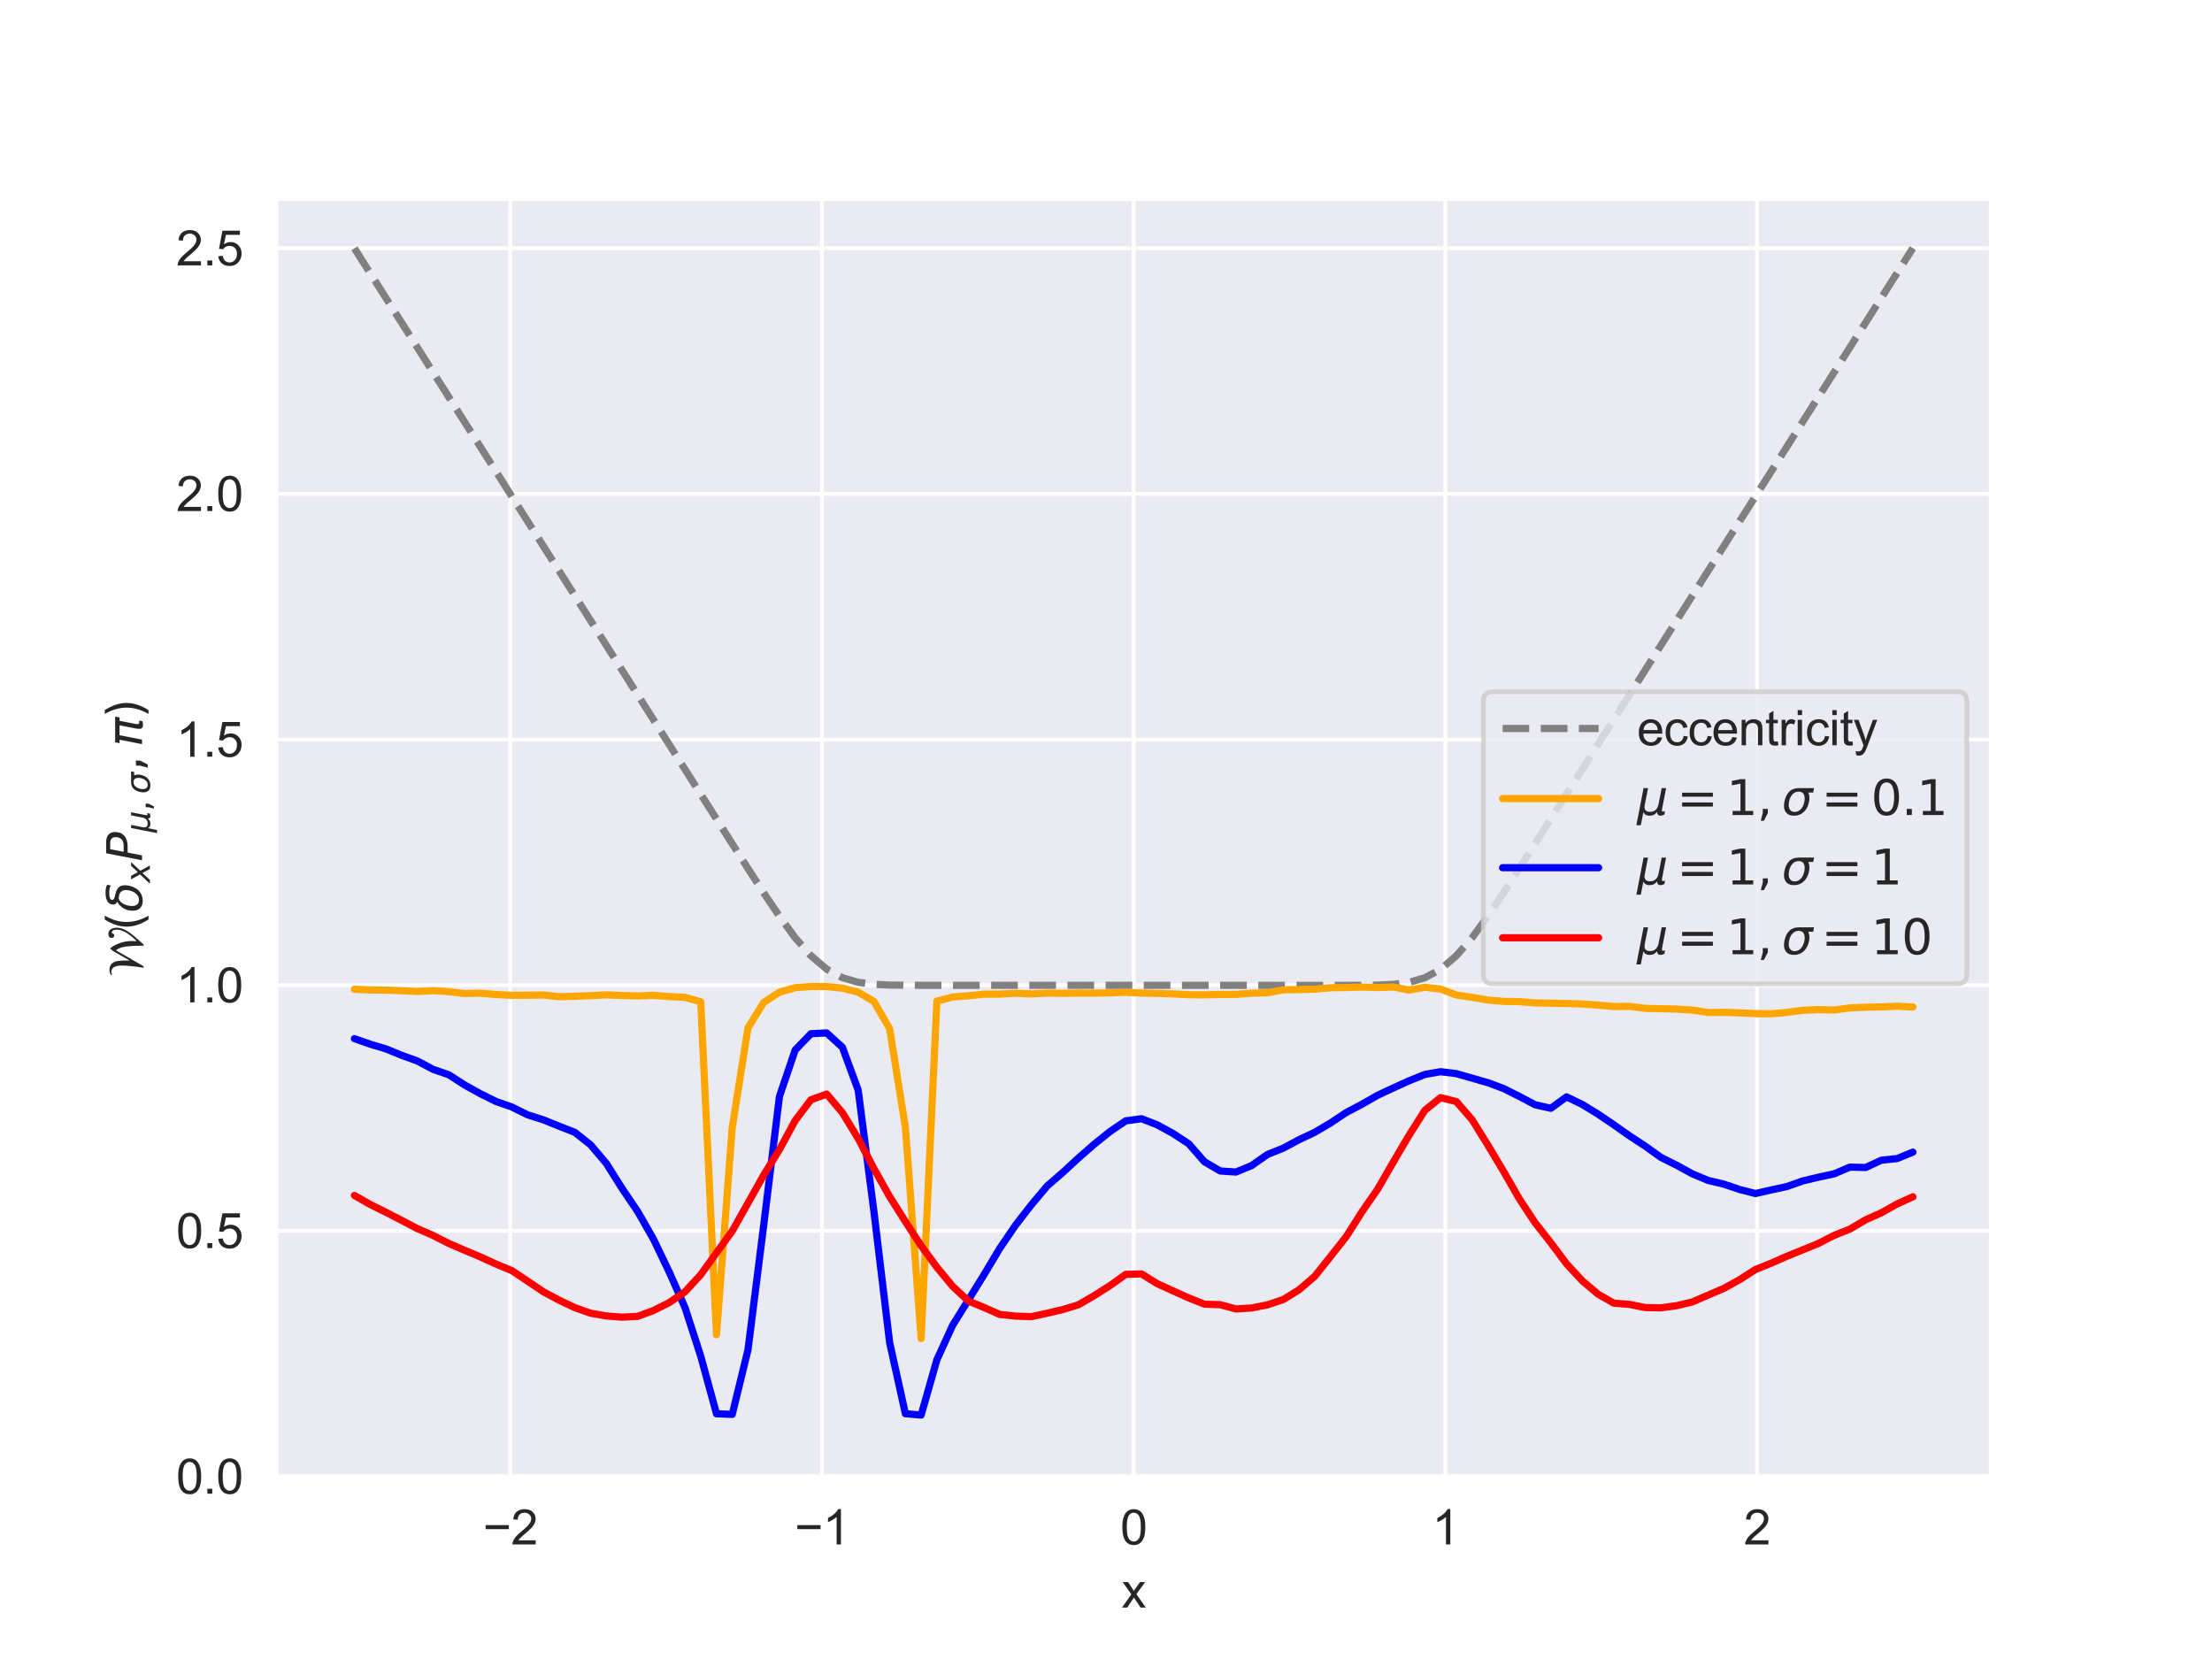 <?xml version="1.0" encoding="utf-8" standalone="no"?>
<!DOCTYPE svg PUBLIC "-//W3C//DTD SVG 1.1//EN"
  "http://www.w3.org/Graphics/SVG/1.1/DTD/svg11.dtd">
<svg xmlns:xlink="http://www.w3.org/1999/xlink" width="460.8pt" height="345.6pt" viewBox="0 0 460.8 345.6" xmlns="http://www.w3.org/2000/svg" version="1.1">
 <defs>
  <style type="text/css">*{stroke-linejoin: round; stroke-linecap: butt}</style>
 </defs>
 <g id="figure_1">
  <g id="patch_1">
   <path d="M 0 345.6 
L 460.8 345.6 
L 460.8 0 
L 0 0 
z
" style="fill: #ffffff"/>
  </g>
  <g id="axes_1">
   <g id="patch_2">
    <path d="M 57.6 307.584 
L 414.72 307.584 
L 414.72 41.472 
L 57.6 41.472 
z
" style="fill: #eaeaf2"/>
   </g>
   <g id="matplotlib.axis_1">
    <g id="xtick_1">
     <g id="line2d_1">
      <path d="M 106.298 307.584 
L 106.298 41.472 
" clip-path="url(#p54413a8426)" style="fill: none; stroke: #ffffff; stroke-width: 0.8; stroke-linecap: round"/>
     </g>
     <g id="text_1">
      <!-- −2 -->
      <g style="fill: #262626" transform="translate(100.597 321.742) scale(0.1 -0.1)">
       <defs>
        <path id="ArialMT-2212" d="M 3381 1997 
L 356 1997 
L 356 2522 
L 3381 2522 
L 3381 1997 
z
" transform="scale(0.016)"/>
        <path id="ArialMT-32" d="M 3222 541 
L 3222 0 
L 194 0 
Q 188 203 259 391 
Q 375 700 629 1000 
Q 884 1300 1366 1694 
Q 2113 2306 2375 2664 
Q 2638 3022 2638 3341 
Q 2638 3675 2398 3904 
Q 2159 4134 1775 4134 
Q 1369 4134 1125 3890 
Q 881 3647 878 3216 
L 300 3275 
Q 359 3922 746 4261 
Q 1134 4600 1788 4600 
Q 2447 4600 2831 4234 
Q 3216 3869 3216 3328 
Q 3216 3053 3103 2787 
Q 2991 2522 2730 2228 
Q 2469 1934 1863 1422 
Q 1356 997 1212 845 
Q 1069 694 975 541 
L 3222 541 
z
" transform="scale(0.016)"/>
       </defs>
       <use xlink:href="#ArialMT-2212"/>
       <use xlink:href="#ArialMT-32" transform="translate(58.398 0)"/>
      </g>
     </g>
    </g>
    <g id="xtick_2">
     <g id="line2d_2">
      <path d="M 171.229 307.584 
L 171.229 41.472 
" clip-path="url(#p54413a8426)" style="fill: none; stroke: #ffffff; stroke-width: 0.8; stroke-linecap: round"/>
     </g>
     <g id="text_2">
      <!-- −1 -->
      <g style="fill: #262626" transform="translate(165.528 321.742) scale(0.1 -0.1)">
       <defs>
        <path id="ArialMT-31" d="M 2384 0 
L 1822 0 
L 1822 3584 
Q 1619 3391 1289 3197 
Q 959 3003 697 2906 
L 697 3450 
Q 1169 3672 1522 3987 
Q 1875 4303 2022 4600 
L 2384 4600 
L 2384 0 
z
" transform="scale(0.016)"/>
       </defs>
       <use xlink:href="#ArialMT-2212"/>
       <use xlink:href="#ArialMT-31" transform="translate(58.398 0)"/>
      </g>
     </g>
    </g>
    <g id="xtick_3">
     <g id="line2d_3">
      <path d="M 236.16 307.584 
L 236.16 41.472 
" clip-path="url(#p54413a8426)" style="fill: none; stroke: #ffffff; stroke-width: 0.8; stroke-linecap: round"/>
     </g>
     <g id="text_3">
      <!-- 0 -->
      <g style="fill: #262626" transform="translate(233.38 321.742) scale(0.1 -0.1)">
       <defs>
        <path id="ArialMT-30" d="M 266 2259 
Q 266 3072 433 3567 
Q 600 4063 929 4331 
Q 1259 4600 1759 4600 
Q 2128 4600 2406 4451 
Q 2684 4303 2865 4023 
Q 3047 3744 3150 3342 
Q 3253 2941 3253 2259 
Q 3253 1453 3087 958 
Q 2922 463 2592 192 
Q 2263 -78 1759 -78 
Q 1097 -78 719 397 
Q 266 969 266 2259 
z
M 844 2259 
Q 844 1131 1108 757 
Q 1372 384 1759 384 
Q 2147 384 2411 759 
Q 2675 1134 2675 2259 
Q 2675 3391 2411 3762 
Q 2147 4134 1753 4134 
Q 1366 4134 1134 3806 
Q 844 3388 844 2259 
z
" transform="scale(0.016)"/>
       </defs>
       <use xlink:href="#ArialMT-30"/>
      </g>
     </g>
    </g>
    <g id="xtick_4">
     <g id="line2d_4">
      <path d="M 301.091 307.584 
L 301.091 41.472 
" clip-path="url(#p54413a8426)" style="fill: none; stroke: #ffffff; stroke-width: 0.8; stroke-linecap: round"/>
     </g>
     <g id="text_4">
      <!-- 1 -->
      <g style="fill: #262626" transform="translate(298.31 321.742) scale(0.1 -0.1)">
       <use xlink:href="#ArialMT-31"/>
      </g>
     </g>
    </g>
    <g id="xtick_5">
     <g id="line2d_5">
      <path d="M 366.022 307.584 
L 366.022 41.472 
" clip-path="url(#p54413a8426)" style="fill: none; stroke: #ffffff; stroke-width: 0.8; stroke-linecap: round"/>
     </g>
     <g id="text_5">
      <!-- 2 -->
      <g style="fill: #262626" transform="translate(363.241 321.742) scale(0.1 -0.1)">
       <use xlink:href="#ArialMT-32"/>
      </g>
     </g>
    </g>
    <g id="text_6">
     <!-- x -->
     <g style="fill: #262626" transform="translate(233.66 334.887) scale(0.1 -0.1)">
      <defs>
       <path id="ArialMT-78" d="M 47 0 
L 1259 1725 
L 138 3319 
L 841 3319 
L 1350 2541 
Q 1494 2319 1581 2169 
Q 1719 2375 1834 2534 
L 2394 3319 
L 3066 3319 
L 1919 1756 
L 3153 0 
L 2463 0 
L 1781 1031 
L 1600 1309 
L 728 0 
L 47 0 
z
" transform="scale(0.016)"/>
      </defs>
      <use xlink:href="#ArialMT-78"/>
     </g>
    </g>
   </g>
   <g id="matplotlib.axis_2">
    <g id="ytick_1">
     <g id="line2d_6">
      <path d="M 57.6 307.584 
L 414.72 307.584 
" clip-path="url(#p54413a8426)" style="fill: none; stroke: #ffffff; stroke-width: 0.8; stroke-linecap: round"/>
     </g>
     <g id="text_7">
      <!-- 0.0 -->
      <g style="fill: #262626" transform="translate(36.7 311.163) scale(0.1 -0.1)">
       <defs>
        <path id="ArialMT-2e" d="M 581 0 
L 581 641 
L 1222 641 
L 1222 0 
L 581 0 
z
" transform="scale(0.016)"/>
       </defs>
       <use xlink:href="#ArialMT-30"/>
       <use xlink:href="#ArialMT-2e" transform="translate(55.615 0)"/>
       <use xlink:href="#ArialMT-30" transform="translate(83.398 0)"/>
      </g>
     </g>
    </g>
    <g id="ytick_2">
     <g id="line2d_7">
      <path d="M 57.6 256.409 
L 414.72 256.409 
" clip-path="url(#p54413a8426)" style="fill: none; stroke: #ffffff; stroke-width: 0.8; stroke-linecap: round"/>
     </g>
     <g id="text_8">
      <!-- 0.5 -->
      <g style="fill: #262626" transform="translate(36.7 259.988) scale(0.1 -0.1)">
       <defs>
        <path id="ArialMT-35" d="M 266 1200 
L 856 1250 
Q 922 819 1161 601 
Q 1400 384 1738 384 
Q 2144 384 2425 690 
Q 2706 997 2706 1503 
Q 2706 1984 2436 2262 
Q 2166 2541 1728 2541 
Q 1456 2541 1237 2417 
Q 1019 2294 894 2097 
L 366 2166 
L 809 4519 
L 3088 4519 
L 3088 3981 
L 1259 3981 
L 1013 2750 
Q 1425 3038 1878 3038 
Q 2478 3038 2890 2622 
Q 3303 2206 3303 1553 
Q 3303 931 2941 478 
Q 2500 -78 1738 -78 
Q 1113 -78 717 272 
Q 322 622 266 1200 
z
" transform="scale(0.016)"/>
       </defs>
       <use xlink:href="#ArialMT-30"/>
       <use xlink:href="#ArialMT-2e" transform="translate(55.615 0)"/>
       <use xlink:href="#ArialMT-35" transform="translate(83.398 0)"/>
      </g>
     </g>
    </g>
    <g id="ytick_3">
     <g id="line2d_8">
      <path d="M 57.6 205.233 
L 414.72 205.233 
" clip-path="url(#p54413a8426)" style="fill: none; stroke: #ffffff; stroke-width: 0.8; stroke-linecap: round"/>
     </g>
     <g id="text_9">
      <!-- 1.0 -->
      <g style="fill: #262626" transform="translate(36.7 208.812) scale(0.1 -0.1)">
       <use xlink:href="#ArialMT-31"/>
       <use xlink:href="#ArialMT-2e" transform="translate(55.615 0)"/>
       <use xlink:href="#ArialMT-30" transform="translate(83.398 0)"/>
      </g>
     </g>
    </g>
    <g id="ytick_4">
     <g id="line2d_9">
      <path d="M 57.6 154.058 
L 414.72 154.058 
" clip-path="url(#p54413a8426)" style="fill: none; stroke: #ffffff; stroke-width: 0.8; stroke-linecap: round"/>
     </g>
     <g id="text_10">
      <!-- 1.5 -->
      <g style="fill: #262626" transform="translate(36.7 157.637) scale(0.1 -0.1)">
       <use xlink:href="#ArialMT-31"/>
       <use xlink:href="#ArialMT-2e" transform="translate(55.615 0)"/>
       <use xlink:href="#ArialMT-35" transform="translate(83.398 0)"/>
      </g>
     </g>
    </g>
    <g id="ytick_5">
     <g id="line2d_10">
      <path d="M 57.6 102.882 
L 414.72 102.882 
" clip-path="url(#p54413a8426)" style="fill: none; stroke: #ffffff; stroke-width: 0.8; stroke-linecap: round"/>
     </g>
     <g id="text_11">
      <!-- 2.0 -->
      <g style="fill: #262626" transform="translate(36.7 106.461) scale(0.1 -0.1)">
       <use xlink:href="#ArialMT-32"/>
       <use xlink:href="#ArialMT-2e" transform="translate(55.615 0)"/>
       <use xlink:href="#ArialMT-30" transform="translate(83.398 0)"/>
      </g>
     </g>
    </g>
    <g id="ytick_6">
     <g id="line2d_11">
      <path d="M 57.6 51.707 
L 414.72 51.707 
" clip-path="url(#p54413a8426)" style="fill: none; stroke: #ffffff; stroke-width: 0.8; stroke-linecap: round"/>
     </g>
     <g id="text_12">
      <!-- 2.5 -->
      <g style="fill: #262626" transform="translate(36.7 55.286) scale(0.1 -0.1)">
       <use xlink:href="#ArialMT-32"/>
       <use xlink:href="#ArialMT-2e" transform="translate(55.615 0)"/>
       <use xlink:href="#ArialMT-35" transform="translate(83.398 0)"/>
      </g>
     </g>
    </g>
    <g id="text_13">
     <!-- $\mathcal{W}(\delta_x P_{\mu,\sigma}, \pi)$ -->
     <g style="fill: #262626" transform="translate(29.6 203.478) rotate(-90) scale(0.1 -0.1)">
      <defs>
       <path id="STIXNonUnicode-Italic-e243" d="M 4634 736 
L 4672 717 
Q 4742 794 4931 1008 
Q 5120 1222 5248 1369 
Q 5376 1517 5545 1757 
Q 5715 1997 5837 2234 
Q 6131 2803 6131 3245 
Q 6131 3936 5741 3936 
Q 5696 3936 5661 3885 
Q 5626 3834 5606 3776 
Q 5587 3718 5529 3667 
Q 5472 3616 5382 3616 
Q 5229 3616 5145 3715 
Q 5062 3814 5062 3962 
Q 5062 4173 5209 4278 
Q 5357 4384 5594 4384 
Q 5965 4384 6176 4073 
Q 6387 3763 6387 3290 
Q 6387 2906 6236 2506 
Q 6086 2106 5814 1718 
Q 5542 1331 5289 1027 
Q 5037 723 4697 352 
Q 4358 -19 4211 -205 
L 4045 -205 
L 4045 230 
Q 4045 1306 3936 2099 
Q 3827 2893 3475 3373 
L 3430 3373 
L 1363 -205 
L 1171 -205 
Q 1459 1581 1459 2624 
Q 1459 4006 602 4006 
Q 448 4006 307 3891 
L 211 4013 
Q 486 4237 915 4237 
Q 1184 4237 1389 4157 
Q 1594 4077 1722 3923 
Q 1850 3770 1933 3590 
Q 2016 3411 2054 3155 
Q 2093 2899 2105 2684 
Q 2118 2470 2118 2182 
Q 2118 1920 2099 1658 
L 2138 1658 
L 3398 3846 
L 3686 4160 
Q 4077 3738 4365 2950 
Q 4653 2163 4653 1395 
Q 4653 966 4634 736 
z
" transform="scale(0.016)"/>
       <path id="DejaVuSans-28" d="M 1984 4856 
Q 1566 4138 1362 3434 
Q 1159 2731 1159 2009 
Q 1159 1288 1364 580 
Q 1569 -128 1984 -844 
L 1484 -844 
Q 1016 -109 783 600 
Q 550 1309 550 2009 
Q 550 2706 781 3412 
Q 1013 4119 1484 4856 
L 1984 4856 
z
" transform="scale(0.016)"/>
       <path id="DejaVuSans-Oblique-3b4" d="M 3472 4053 
Q 3197 4272 2450 4272 
Q 1659 4272 1588 3906 
Q 1531 3619 2328 3469 
Q 2953 3353 3253 3003 
Q 3616 2581 3447 1716 
Q 3284 888 2763 400 
Q 2238 -91 1488 -91 
Q 741 -91 406 400 
Q 72 888 241 1747 
Q 363 2384 891 2900 
Q 1097 3100 1353 3213 
Q 913 3459 1000 3900 
Q 1166 4750 2544 4750 
Q 3234 4750 3566 4531 
L 3472 4053 
z
M 1753 3056 
Q 1525 2966 1306 2738 
Q 969 2384 847 1747 
Q 722 1113 919 756 
Q 1119 397 1584 397 
Q 2044 397 2381 759 
Q 2722 1122 2838 1716 
Q 2956 2338 2731 2638 
Q 2491 2959 2103 2994 
Q 1906 3013 1753 3056 
z
" transform="scale(0.016)"/>
       <path id="DejaVuSans-Oblique-78" d="M 3841 3500 
L 2234 1784 
L 3219 0 
L 2559 0 
L 1819 1388 
L 531 0 
L -166 0 
L 1556 1844 
L 641 3500 
L 1300 3500 
L 1972 2234 
L 3144 3500 
L 3841 3500 
z
" transform="scale(0.016)"/>
       <path id="DejaVuSans-Oblique-50" d="M 1081 4666 
L 2541 4666 
Q 3178 4666 3512 4369 
Q 3847 4072 3847 3500 
Q 3847 2731 3353 2303 
Q 2859 1875 1966 1875 
L 1172 1875 
L 806 0 
L 172 0 
L 1081 4666 
z
M 1613 4147 
L 1275 2394 
L 2069 2394 
Q 2606 2394 2893 2669 
Q 3181 2944 3181 3456 
Q 3181 3784 2986 3965 
Q 2791 4147 2438 4147 
L 1613 4147 
z
" transform="scale(0.016)"/>
       <path id="DejaVuSans-Oblique-3bc" d="M -84 -1331 
L 856 3500 
L 1434 3500 
L 1009 1322 
Q 997 1256 987 1175 
Q 978 1094 978 1013 
Q 978 722 1161 565 
Q 1344 409 1684 409 
Q 2147 409 2431 671 
Q 2716 934 2816 1459 
L 3213 3500 
L 3788 3500 
L 3266 809 
Q 3253 750 3248 706 
Q 3244 663 3244 628 
Q 3244 531 3283 486 
Q 3322 441 3406 441 
Q 3438 441 3492 456 
Q 3547 472 3647 513 
L 3559 50 
Q 3422 -19 3297 -55 
Q 3172 -91 3053 -91 
Q 2847 -91 2730 40 
Q 2613 172 2613 403 
Q 2438 153 2195 31 
Q 1953 -91 1625 -91 
Q 1334 -91 1117 43 
Q 900 178 831 397 
L 494 -1331 
L -84 -1331 
z
" transform="scale(0.016)"/>
       <path id="DejaVuSans-2c" d="M 750 794 
L 1409 794 
L 1409 256 
L 897 -744 
L 494 -744 
L 750 256 
L 750 794 
z
" transform="scale(0.016)"/>
       <path id="DejaVuSans-Oblique-3c3" d="M 2219 3044 
Q 1744 3044 1422 2700 
Q 1081 2341 969 1747 
Q 844 1119 1044 756 
Q 1241 397 1706 397 
Q 2166 397 2503 759 
Q 2844 1122 2966 1747 
Q 3075 2319 2881 2700 
Q 2700 3044 2219 3044 
z
M 2309 3503 
L 4219 3500 
L 4106 2925 
L 3463 2925 
Q 3706 2438 3575 1747 
Q 3406 888 2884 400 
Q 2359 -91 1609 -91 
Q 856 -91 525 400 
Q 194 888 363 1747 
Q 528 2609 1050 3097 
Q 1484 3503 2309 3503 
z
" transform="scale(0.016)"/>
       <path id="DejaVuSans-Oblique-3c0" d="M 584 3500 
L 3938 3500 
L 3825 2925 
L 3384 2925 
L 2966 775 
Q 2922 550 2981 450 
Q 3038 353 3209 353 
Q 3256 353 3325 363 
Q 3397 369 3419 372 
L 3338 -44 
Q 3222 -84 3103 -103 
Q 2981 -122 2866 -122 
Q 2491 -122 2388 81 
Q 2284 288 2391 838 
L 2797 2925 
L 1506 2925 
L 938 0 
L 350 0 
L 919 2925 
L 472 2925 
L 584 3500 
z
" transform="scale(0.016)"/>
       <path id="DejaVuSans-29" d="M 513 4856 
L 1013 4856 
Q 1481 4119 1714 3412 
Q 1947 2706 1947 2009 
Q 1947 1309 1714 600 
Q 1481 -109 1013 -844 
L 513 -844 
Q 928 -128 1133 580 
Q 1338 1288 1338 2009 
Q 1338 2731 1133 3434 
Q 928 4138 513 4856 
z
" transform="scale(0.016)"/>
      </defs>
      <use xlink:href="#STIXNonUnicode-Italic-e243" transform="translate(0 0.125)"/>
      <use xlink:href="#DejaVuSans-28" transform="translate(95.6 0.125)"/>
      <use xlink:href="#DejaVuSans-Oblique-3b4" transform="translate(134.614 0.125)"/>
      <use xlink:href="#DejaVuSans-Oblique-78" transform="translate(195.795 -16.281) scale(0.7)"/>
      <use xlink:href="#DejaVuSans-Oblique-50" transform="translate(239.955 0.125)"/>
      <use xlink:href="#DejaVuSans-Oblique-3bc" transform="translate(300.258 -16.281) scale(0.7)"/>
      <use xlink:href="#DejaVuSans-2c" transform="translate(344.794 -16.281) scale(0.7)"/>
      <use xlink:href="#DejaVuSans-Oblique-3c3" transform="translate(380.683 -16.281) scale(0.7)"/>
      <use xlink:href="#DejaVuSans-2c" transform="translate(427.783 0.125)"/>
      <use xlink:href="#DejaVuSans-Oblique-3c0" transform="translate(479.052 0.125)"/>
      <use xlink:href="#DejaVuSans-29" transform="translate(539.257 0.125)"/>
     </g>
    </g>
   </g>
   <g id="line2d_12">
    <path d="M 73.833 51.726 
L 77.112 56.896 
L 80.391 62.065 
L 83.671 67.234 
L 86.95 72.403 
L 90.229 77.573 
L 93.509 82.742 
L 96.788 87.911 
L 100.067 93.08 
L 103.347 98.249 
L 106.626 103.419 
L 109.905 108.588 
L 113.185 113.757 
L 116.464 118.926 
L 119.743 124.096 
L 123.023 129.265 
L 126.302 134.434 
L 129.581 139.603 
L 132.861 144.773 
L 136.14 149.942 
L 139.419 155.111 
L 142.699 160.28 
L 145.978 165.449 
L 149.258 170.618 
L 152.537 175.782 
L 155.816 180.926 
L 159.096 186.002 
L 162.375 190.888 
L 165.654 195.355 
L 168.934 199.104 
L 172.213 201.889 
L 175.492 203.669 
L 178.772 204.631 
L 182.051 205.051 
L 185.33 205.204 
L 188.61 205.244 
L 191.889 205.254 
L 195.168 205.256 
L 198.448 205.257 
L 201.727 205.257 
L 205.006 205.258 
L 208.286 205.258 
L 211.565 205.258 
L 214.844 205.259 
L 218.124 205.259 
L 221.403 205.26 
L 224.682 205.26 
L 227.962 205.261 
L 231.241 205.261 
L 234.52 205.261 
L 237.8 205.262 
L 241.079 205.262 
L 244.358 205.263 
L 247.638 205.263 
L 250.917 205.263 
L 254.196 205.264 
L 257.476 205.264 
L 260.755 205.265 
L 264.034 205.265 
L 267.314 205.266 
L 270.593 205.266 
L 273.872 205.266 
L 277.152 205.267 
L 280.431 205.266 
L 283.71 205.257 
L 286.99 205.213 
L 290.269 205.061 
L 293.548 204.64 
L 296.828 203.684 
L 300.107 201.897 
L 303.386 199.097 
L 306.666 195.335 
L 309.945 190.861 
L 313.224 185.969 
L 316.504 180.891 
L 319.783 175.744 
L 323.062 170.579 
L 326.342 165.411 
L 329.621 160.242 
L 332.9 155.072 
L 336.18 149.903 
L 339.459 144.734 
L 342.739 139.565 
L 346.018 134.395 
L 349.297 129.226 
L 352.577 124.057 
L 355.856 118.888 
L 359.135 113.719 
L 362.415 108.549 
L 365.694 103.38 
L 368.973 98.211 
L 372.253 93.042 
L 375.532 87.872 
L 378.811 82.703 
L 382.091 77.534 
L 385.37 72.365 
L 388.649 67.195 
L 391.929 62.026 
L 395.208 56.857 
L 398.487 51.688 
" clip-path="url(#p54413a8426)" style="fill: none; stroke-dasharray: 5.55,2.4; stroke-dashoffset: 0; stroke: #808080; stroke-width: 1.5"/>
   </g>
   <g id="line2d_13">
    <path d="M 73.833 206.093 
L 77.112 206.226 
L 80.391 206.271 
L 83.671 206.378 
L 86.95 206.547 
L 90.229 206.364 
L 93.509 206.58 
L 96.788 206.975 
L 100.067 206.895 
L 103.347 207.177 
L 106.626 207.343 
L 109.905 207.319 
L 113.185 207.274 
L 116.464 207.632 
L 119.743 207.54 
L 123.023 207.422 
L 126.302 207.242 
L 129.581 207.377 
L 132.861 207.476 
L 136.14 207.346 
L 139.419 207.614 
L 142.699 207.773 
L 145.978 208.694 
L 149.258 278.056 
L 152.537 234.881 
L 155.816 214.134 
L 159.096 208.818 
L 162.375 206.698 
L 165.654 205.751 
L 168.934 205.509 
L 172.213 205.518 
L 175.492 205.842 
L 178.772 206.674 
L 182.051 208.633 
L 185.33 214.28 
L 188.61 234.846 
L 191.889 278.854 
L 195.168 208.545 
L 198.448 207.699 
L 201.727 207.445 
L 205.006 207.102 
L 208.286 207.092 
L 211.565 206.914 
L 214.844 207.057 
L 218.124 206.888 
L 221.403 206.93 
L 224.682 206.886 
L 227.962 206.893 
L 231.241 206.835 
L 234.52 206.713 
L 237.8 206.871 
L 241.079 206.944 
L 244.358 207.056 
L 247.638 207.216 
L 250.917 207.248 
L 254.196 207.161 
L 257.476 207.153 
L 260.755 206.905 
L 264.034 206.806 
L 267.314 206.192 
L 270.593 206.146 
L 273.872 206.06 
L 277.152 205.769 
L 280.431 205.722 
L 283.71 205.622 
L 286.99 205.724 
L 290.269 205.61 
L 293.548 206.247 
L 296.828 205.669 
L 300.107 206.046 
L 303.386 207.279 
L 306.666 207.765 
L 309.945 208.33 
L 313.224 208.604 
L 316.504 208.655 
L 319.783 208.927 
L 323.062 208.978 
L 326.342 209.045 
L 329.621 209.153 
L 332.9 209.38 
L 336.18 209.679 
L 339.459 209.641 
L 342.739 210.06 
L 346.018 210.132 
L 349.297 210.213 
L 352.577 210.418 
L 355.856 210.926 
L 359.135 210.889 
L 362.415 210.995 
L 365.694 211.15 
L 368.973 211.184 
L 372.253 210.898 
L 375.532 210.454 
L 378.811 210.321 
L 382.091 210.405 
L 385.37 209.966 
L 388.649 209.826 
L 391.929 209.752 
L 395.208 209.611 
L 398.487 209.781 
" clip-path="url(#p54413a8426)" style="fill: none; stroke: #ffa500; stroke-width: 1.5; stroke-linecap: round"/>
   </g>
   <g id="line2d_14">
    <path d="M 73.833 216.368 
L 77.112 217.519 
L 80.391 218.499 
L 83.671 219.841 
L 86.95 221.027 
L 90.229 222.767 
L 93.509 223.898 
L 96.788 226.022 
L 100.067 227.833 
L 103.347 229.463 
L 106.626 230.609 
L 109.905 232.23 
L 113.185 233.278 
L 116.464 234.599 
L 119.743 235.888 
L 123.023 238.485 
L 126.302 242.354 
L 129.581 247.563 
L 132.861 252.41 
L 136.14 258.155 
L 139.419 265 
L 142.699 272.397 
L 145.978 282.526 
L 149.258 294.511 
L 152.537 294.641 
L 155.816 281.212 
L 159.096 255.204 
L 162.375 228.41 
L 165.654 218.735 
L 168.934 215.345 
L 172.213 215.177 
L 175.492 218.172 
L 178.772 227.087 
L 182.051 252.352 
L 185.33 279.698 
L 188.61 294.499 
L 191.889 294.784 
L 195.168 283.278 
L 198.448 276.091 
L 201.727 270.817 
L 205.006 265.518 
L 208.286 260.035 
L 211.565 255.22 
L 214.844 250.996 
L 218.124 247.088 
L 221.403 244.244 
L 224.682 241.217 
L 227.962 238.348 
L 231.241 235.713 
L 234.52 233.496 
L 237.8 233.049 
L 241.079 234.324 
L 244.358 236.12 
L 247.638 238.274 
L 250.917 242.022 
L 254.196 243.935 
L 257.476 244.157 
L 260.755 242.799 
L 264.034 240.498 
L 267.314 239.195 
L 270.593 237.431 
L 273.872 235.886 
L 277.152 233.955 
L 280.431 231.765 
L 283.71 230.043 
L 286.99 228.166 
L 290.269 226.634 
L 293.548 225.144 
L 296.828 223.826 
L 300.107 223.255 
L 303.386 223.658 
L 306.666 224.598 
L 309.945 225.535 
L 313.224 226.755 
L 316.504 228.401 
L 319.783 230.137 
L 323.062 230.876 
L 326.342 228.495 
L 329.621 230.08 
L 332.9 232.087 
L 336.18 234.309 
L 339.459 236.619 
L 342.739 238.764 
L 346.018 241.117 
L 349.297 242.751 
L 352.577 244.548 
L 355.856 245.913 
L 359.135 246.688 
L 362.415 247.798 
L 365.694 248.636 
L 368.973 247.887 
L 372.253 247.173 
L 375.532 246.013 
L 378.811 245.234 
L 382.091 244.525 
L 385.37 243.135 
L 388.649 243.212 
L 391.929 241.693 
L 395.208 241.348 
L 398.487 240.01 
" clip-path="url(#p54413a8426)" style="fill: none; stroke: #0000ff; stroke-width: 1.5; stroke-linecap: round"/>
   </g>
   <g id="line2d_15">
    <path d="M 73.833 249.035 
L 77.112 250.913 
L 80.391 252.531 
L 83.671 254.221 
L 86.95 255.944 
L 90.229 257.369 
L 93.509 259.04 
L 96.788 260.451 
L 100.067 261.829 
L 103.347 263.335 
L 106.626 264.692 
L 109.905 266.879 
L 113.185 269.086 
L 116.464 270.85 
L 119.743 272.402 
L 123.023 273.567 
L 126.302 274.135 
L 129.581 274.392 
L 132.861 274.215 
L 136.14 272.998 
L 139.419 271.353 
L 142.699 269.103 
L 145.978 265.541 
L 149.258 260.968 
L 152.537 256.456 
L 155.816 250.627 
L 159.096 244.781 
L 162.375 239.478 
L 165.654 233.426 
L 168.934 229.1 
L 172.213 227.916 
L 175.492 231.798 
L 178.772 237.161 
L 182.051 243.431 
L 185.33 249.29 
L 188.61 254.476 
L 191.889 259.512 
L 195.168 263.983 
L 198.448 267.951 
L 201.727 271.021 
L 205.006 272.379 
L 208.286 273.823 
L 211.565 274.17 
L 214.844 274.282 
L 218.124 273.573 
L 221.403 272.802 
L 224.682 271.804 
L 227.962 269.887 
L 231.241 267.809 
L 234.52 265.474 
L 237.8 265.387 
L 241.079 267.412 
L 244.358 268.907 
L 247.638 270.382 
L 250.917 271.685 
L 254.196 271.79 
L 257.476 272.682 
L 260.755 272.472 
L 264.034 271.823 
L 267.314 270.728 
L 270.593 268.704 
L 273.872 265.897 
L 277.152 261.784 
L 280.431 257.629 
L 283.71 252.461 
L 286.99 247.723 
L 290.269 242.041 
L 293.548 236.48 
L 296.828 231.292 
L 300.107 228.658 
L 303.386 229.48 
L 306.666 233.261 
L 309.945 238.542 
L 313.224 244.027 
L 316.504 249.741 
L 319.783 254.712 
L 323.062 258.888 
L 326.342 263.278 
L 329.621 266.813 
L 332.9 269.591 
L 336.18 271.47 
L 339.459 271.727 
L 342.739 272.392 
L 346.018 272.441 
L 349.297 271.994 
L 352.577 271.214 
L 355.856 269.787 
L 359.135 268.38 
L 362.415 266.568 
L 365.694 264.461 
L 368.973 263.142 
L 372.253 261.704 
L 375.532 260.372 
L 378.811 259.032 
L 382.091 257.347 
L 385.37 256.046 
L 388.649 254.108 
L 391.929 252.643 
L 395.208 250.807 
L 398.487 249.317 
" clip-path="url(#p54413a8426)" style="fill: none; stroke: #ff0000; stroke-width: 1.5; stroke-linecap: round"/>
   </g>
   <g id="patch_3">
    <path d="M 57.6 307.584 
L 57.6 41.472 
" style="fill: none; stroke: #ffffff; stroke-width: 0.8; stroke-linejoin: miter; stroke-linecap: square"/>
   </g>
   <g id="patch_4">
    <path d="M 414.72 307.584 
L 414.72 41.472 
" style="fill: none; stroke: #ffffff; stroke-width: 0.8; stroke-linejoin: miter; stroke-linecap: square"/>
   </g>
   <g id="patch_5">
    <path d="M 57.6 307.584 
L 414.72 307.584 
" style="fill: none; stroke: #ffffff; stroke-width: 0.8; stroke-linejoin: miter; stroke-linecap: square"/>
   </g>
   <g id="patch_6">
    <path d="M 57.6 41.472 
L 414.72 41.472 
" style="fill: none; stroke: #ffffff; stroke-width: 0.8; stroke-linejoin: miter; stroke-linecap: square"/>
   </g>
   <g id="legend_1">
    <g id="patch_7">
     <path d="M 311.02 204.959 
L 407.72 204.959 
Q 409.72 204.959 409.72 202.959 
L 409.72 146.097 
Q 409.72 144.097 407.72 144.097 
L 311.02 144.097 
Q 309.02 144.097 309.02 146.097 
L 309.02 202.959 
Q 309.02 204.959 311.02 204.959 
z
" style="fill: #eaeaf2; opacity: 0.8; stroke: #cccccc; stroke-linejoin: miter"/>
    </g>
    <g id="line2d_16">
     <path d="M 313.02 151.755 
L 323.02 151.755 
L 333.02 151.755 
" style="fill: none; stroke-dasharray: 5.55,2.4; stroke-dashoffset: 0; stroke: #808080; stroke-width: 1.5"/>
    </g>
    <g id="text_14">
     <!-- eccentricity -->
     <g style="fill: #262626" transform="translate(341.02 155.255) scale(0.1 -0.1)">
      <defs>
       <path id="ArialMT-65" d="M 2694 1069 
L 3275 997 
Q 3138 488 2766 206 
Q 2394 -75 1816 -75 
Q 1088 -75 661 373 
Q 234 822 234 1631 
Q 234 2469 665 2931 
Q 1097 3394 1784 3394 
Q 2450 3394 2872 2941 
Q 3294 2488 3294 1666 
Q 3294 1616 3291 1516 
L 816 1516 
Q 847 969 1125 678 
Q 1403 388 1819 388 
Q 2128 388 2347 550 
Q 2566 713 2694 1069 
z
M 847 1978 
L 2700 1978 
Q 2663 2397 2488 2606 
Q 2219 2931 1791 2931 
Q 1403 2931 1139 2672 
Q 875 2413 847 1978 
z
" transform="scale(0.016)"/>
       <path id="ArialMT-63" d="M 2588 1216 
L 3141 1144 
Q 3050 572 2676 248 
Q 2303 -75 1759 -75 
Q 1078 -75 664 370 
Q 250 816 250 1647 
Q 250 2184 428 2587 
Q 606 2991 970 3192 
Q 1334 3394 1763 3394 
Q 2303 3394 2647 3120 
Q 2991 2847 3088 2344 
L 2541 2259 
Q 2463 2594 2264 2762 
Q 2066 2931 1784 2931 
Q 1359 2931 1093 2626 
Q 828 2322 828 1663 
Q 828 994 1084 691 
Q 1341 388 1753 388 
Q 2084 388 2306 591 
Q 2528 794 2588 1216 
z
" transform="scale(0.016)"/>
       <path id="ArialMT-6e" d="M 422 0 
L 422 3319 
L 928 3319 
L 928 2847 
Q 1294 3394 1984 3394 
Q 2284 3394 2536 3286 
Q 2788 3178 2913 3003 
Q 3038 2828 3088 2588 
Q 3119 2431 3119 2041 
L 3119 0 
L 2556 0 
L 2556 2019 
Q 2556 2363 2490 2533 
Q 2425 2703 2258 2804 
Q 2091 2906 1866 2906 
Q 1506 2906 1245 2678 
Q 984 2450 984 1813 
L 984 0 
L 422 0 
z
" transform="scale(0.016)"/>
       <path id="ArialMT-74" d="M 1650 503 
L 1731 6 
Q 1494 -44 1306 -44 
Q 1000 -44 831 53 
Q 663 150 594 308 
Q 525 466 525 972 
L 525 2881 
L 113 2881 
L 113 3319 
L 525 3319 
L 525 4141 
L 1084 4478 
L 1084 3319 
L 1650 3319 
L 1650 2881 
L 1084 2881 
L 1084 941 
Q 1084 700 1114 631 
Q 1144 563 1211 522 
Q 1278 481 1403 481 
Q 1497 481 1650 503 
z
" transform="scale(0.016)"/>
       <path id="ArialMT-72" d="M 416 0 
L 416 3319 
L 922 3319 
L 922 2816 
Q 1116 3169 1280 3281 
Q 1444 3394 1641 3394 
Q 1925 3394 2219 3213 
L 2025 2691 
Q 1819 2813 1613 2813 
Q 1428 2813 1281 2702 
Q 1134 2591 1072 2394 
Q 978 2094 978 1738 
L 978 0 
L 416 0 
z
" transform="scale(0.016)"/>
       <path id="ArialMT-69" d="M 425 3934 
L 425 4581 
L 988 4581 
L 988 3934 
L 425 3934 
z
M 425 0 
L 425 3319 
L 988 3319 
L 988 0 
L 425 0 
z
" transform="scale(0.016)"/>
       <path id="ArialMT-79" d="M 397 -1278 
L 334 -750 
Q 519 -800 656 -800 
Q 844 -800 956 -737 
Q 1069 -675 1141 -563 
Q 1194 -478 1313 -144 
Q 1328 -97 1363 -6 
L 103 3319 
L 709 3319 
L 1400 1397 
Q 1534 1031 1641 628 
Q 1738 1016 1872 1384 
L 2581 3319 
L 3144 3319 
L 1881 -56 
Q 1678 -603 1566 -809 
Q 1416 -1088 1222 -1217 
Q 1028 -1347 759 -1347 
Q 597 -1347 397 -1278 
z
" transform="scale(0.016)"/>
      </defs>
      <use xlink:href="#ArialMT-65"/>
      <use xlink:href="#ArialMT-63" transform="translate(55.615 0)"/>
      <use xlink:href="#ArialMT-63" transform="translate(105.615 0)"/>
      <use xlink:href="#ArialMT-65" transform="translate(155.615 0)"/>
      <use xlink:href="#ArialMT-6e" transform="translate(211.23 0)"/>
      <use xlink:href="#ArialMT-74" transform="translate(266.846 0)"/>
      <use xlink:href="#ArialMT-72" transform="translate(294.629 0)"/>
      <use xlink:href="#ArialMT-69" transform="translate(327.93 0)"/>
      <use xlink:href="#ArialMT-63" transform="translate(350.146 0)"/>
      <use xlink:href="#ArialMT-69" transform="translate(400.146 0)"/>
      <use xlink:href="#ArialMT-74" transform="translate(422.363 0)"/>
      <use xlink:href="#ArialMT-79" transform="translate(450.146 0)"/>
     </g>
    </g>
    <g id="line2d_17">
     <path d="M 313.02 166.359 
L 323.02 166.359 
L 333.02 166.359 
" style="fill: none; stroke: #ffa500; stroke-width: 1.5; stroke-linecap: round"/>
    </g>
    <g id="text_15">
     <!-- $\mu=1, \sigma = 0.1$ -->
     <g style="fill: #262626" transform="translate(341.02 169.859) scale(0.1 -0.1)">
      <defs>
       <path id="DejaVuSans-3d" d="M 678 2906 
L 4684 2906 
L 4684 2381 
L 678 2381 
L 678 2906 
z
M 678 1631 
L 4684 1631 
L 4684 1100 
L 678 1100 
L 678 1631 
z
" transform="scale(0.016)"/>
       <path id="DejaVuSans-31" d="M 794 531 
L 1825 531 
L 1825 4091 
L 703 3866 
L 703 4441 
L 1819 4666 
L 2450 4666 
L 2450 531 
L 3481 531 
L 3481 0 
L 794 0 
L 794 531 
z
" transform="scale(0.016)"/>
       <path id="DejaVuSans-30" d="M 2034 4250 
Q 1547 4250 1301 3770 
Q 1056 3291 1056 2328 
Q 1056 1369 1301 889 
Q 1547 409 2034 409 
Q 2525 409 2770 889 
Q 3016 1369 3016 2328 
Q 3016 3291 2770 3770 
Q 2525 4250 2034 4250 
z
M 2034 4750 
Q 2819 4750 3233 4129 
Q 3647 3509 3647 2328 
Q 3647 1150 3233 529 
Q 2819 -91 2034 -91 
Q 1250 -91 836 529 
Q 422 1150 422 2328 
Q 422 3509 836 4129 
Q 1250 4750 2034 4750 
z
" transform="scale(0.016)"/>
       <path id="DejaVuSans-2e" d="M 684 794 
L 1344 794 
L 1344 0 
L 684 0 
L 684 794 
z
" transform="scale(0.016)"/>
      </defs>
      <use xlink:href="#DejaVuSans-Oblique-3bc" transform="translate(0 0.781)"/>
      <use xlink:href="#DejaVuSans-3d" transform="translate(83.105 0.781)"/>
      <use xlink:href="#DejaVuSans-31" transform="translate(186.377 0.781)"/>
      <use xlink:href="#DejaVuSans-2c" transform="translate(250 0.781)"/>
      <use xlink:href="#DejaVuSans-Oblique-3c3" transform="translate(301.27 0.781)"/>
      <use xlink:href="#DejaVuSans-3d" transform="translate(384.131 0.781)"/>
      <use xlink:href="#DejaVuSans-30" transform="translate(487.402 0.781)"/>
      <use xlink:href="#DejaVuSans-2e" transform="translate(551.025 0.781)"/>
      <use xlink:href="#DejaVuSans-31" transform="translate(582.812 0.781)"/>
     </g>
    </g>
    <g id="line2d_18">
     <path d="M 313.02 180.759 
L 323.02 180.759 
L 333.02 180.759 
" style="fill: none; stroke: #0000ff; stroke-width: 1.5; stroke-linecap: round"/>
    </g>
    <g id="text_16">
     <!-- $\mu=1, \sigma = 1$ -->
     <g style="fill: #262626" transform="translate(341.02 184.259) scale(0.1 -0.1)">
      <use xlink:href="#DejaVuSans-Oblique-3bc" transform="translate(0 0.094)"/>
      <use xlink:href="#DejaVuSans-3d" transform="translate(83.105 0.094)"/>
      <use xlink:href="#DejaVuSans-31" transform="translate(186.377 0.094)"/>
      <use xlink:href="#DejaVuSans-2c" transform="translate(250 0.094)"/>
      <use xlink:href="#DejaVuSans-Oblique-3c3" transform="translate(301.27 0.094)"/>
      <use xlink:href="#DejaVuSans-3d" transform="translate(384.131 0.094)"/>
      <use xlink:href="#DejaVuSans-31" transform="translate(487.402 0.094)"/>
     </g>
    </g>
    <g id="line2d_19">
     <path d="M 313.02 195.359 
L 323.02 195.359 
L 333.02 195.359 
" style="fill: none; stroke: #ff0000; stroke-width: 1.5; stroke-linecap: round"/>
    </g>
    <g id="text_17">
     <!-- $\mu=1, \sigma = 10$ -->
     <g style="fill: #262626" transform="translate(341.02 198.859) scale(0.1 -0.1)">
      <use xlink:href="#DejaVuSans-Oblique-3bc" transform="translate(0 0.781)"/>
      <use xlink:href="#DejaVuSans-3d" transform="translate(83.105 0.781)"/>
      <use xlink:href="#DejaVuSans-31" transform="translate(186.377 0.781)"/>
      <use xlink:href="#DejaVuSans-2c" transform="translate(250 0.781)"/>
      <use xlink:href="#DejaVuSans-Oblique-3c3" transform="translate(301.27 0.781)"/>
      <use xlink:href="#DejaVuSans-3d" transform="translate(384.131 0.781)"/>
      <use xlink:href="#DejaVuSans-31" transform="translate(487.402 0.781)"/>
      <use xlink:href="#DejaVuSans-30" transform="translate(551.025 0.781)"/>
     </g>
    </g>
   </g>
  </g>
 </g>
 <defs>
  <clipPath id="p54413a8426">
   <rect x="57.6" y="41.472" width="357.12" height="266.112"/>
  </clipPath>
 </defs>
</svg>
